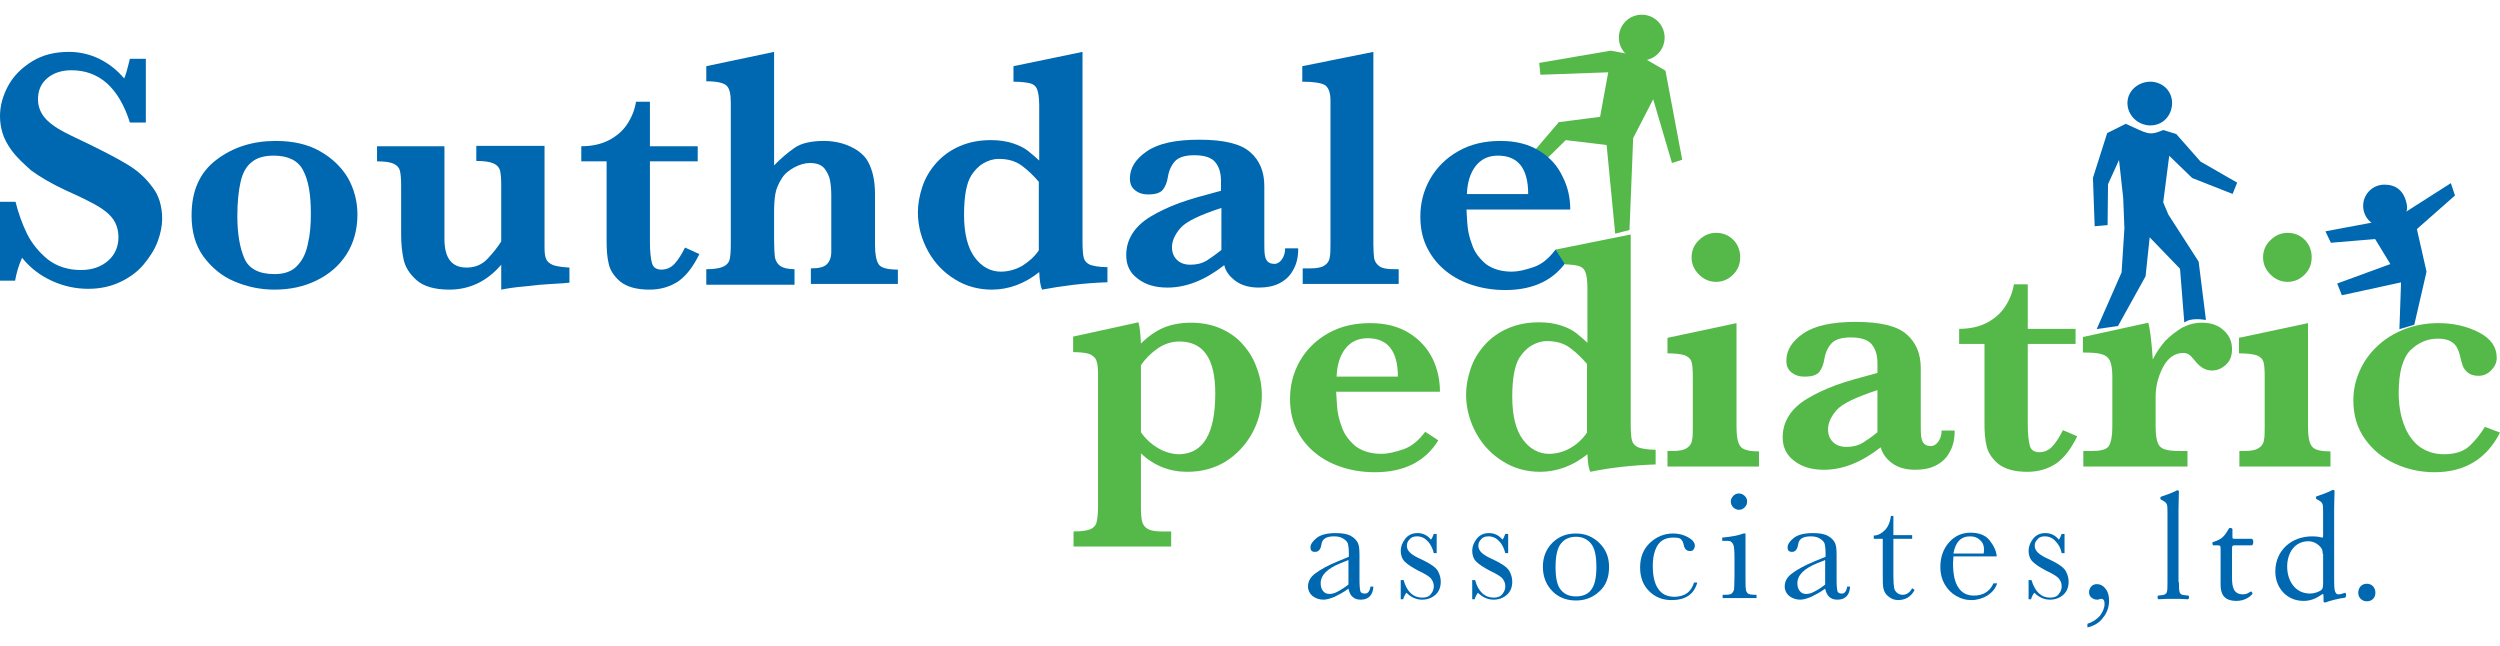 <?xml version="1.0" encoding="utf-8"?>
<!-- Generator: Adobe Illustrator 23.0.4, SVG Export Plug-In . SVG Version: 6.00 Build 0)  -->
<svg version="1.1" id="Layer_1" xmlns="http://www.w3.org/2000/svg" xmlns:xlink="http://www.w3.org/1999/xlink" x="0px" y="0px"
	 viewBox="0 0 612 158.2" style="enable-background:new 0 0 612 158.2;" xml:space="preserve">
<style type="text/css">
	.st0{fill:#0067B1;}
	.st1{fill:#0067B1;stroke:#0067B1;}
	.st2{fill:#0067B1;stroke:#0067B1;stroke-width:0.888;}
	.st3{fill:#0067B1;stroke:#0067B1;stroke-width:0.744;}
	.st4{fill:#54B948;}
</style>
<path class="st0" d="M335.5,143.6h0.7c-0.1,2.1-1.2,3.2-3.1,3.2c-0.8,0-1.5-0.2-2-0.7c-0.5-0.4-0.8-1.1-1-2c-1.2,0.9-2.4,1.5-3.4,2
	c-1,0.4-1.9,0.7-2.7,0.7c-1,0-1.9-0.3-2.7-0.9c-0.7-0.6-1.1-1.4-1.1-2.3c0-1.3,0.6-2.4,1.9-3.3c1.2-0.9,3-1.9,5.2-2.8l2.9-1.2v-0.8
	c0-1.1-0.1-1.8-0.2-2.3c-0.1-0.5-0.5-0.9-1.1-1.3c-0.6-0.4-1.3-0.6-2.3-0.6c-1.9,0-2.9,0.6-3.1,1.9c-0.2,1.3-0.7,1.9-1.6,1.9
	c-0.8,0-1.1-0.4-1.1-1.1c0-0.7,0.5-1.5,1.5-2.3c1-0.8,2.6-1.2,4.7-1.2c1.6,0,2.8,0.2,3.7,0.7c0.9,0.5,1.4,1.1,1.7,1.7
	c0.3,0.6,0.4,1.6,0.4,2.9v6.1c0,1.4,0.1,2.4,0.2,2.8c0.1,0.4,0.5,0.6,1,0.6C334.8,145.4,335.3,144.8,335.5,143.6z M330.1,137.1
	l-2,0.8c-3.2,1.3-4.8,2.9-4.8,4.9c0,0.8,0.2,1.4,0.6,1.9c0.4,0.5,0.9,0.7,1.6,0.7c0.6,0,1.3-0.2,2-0.6s1.6-0.9,2.6-1.7V137.1z"/>
<path class="st0" d="M342.9,146.9v-4.9h0.7c0.8,2.9,2.4,4.3,4.6,4.3c1,0,1.7-0.3,2.1-0.9c0.5-0.6,0.7-1.2,0.7-1.9
	c0-0.8-0.3-1.4-0.8-2c-0.5-0.5-1.5-1.1-3-1.8c-1.5-0.8-2.6-1.5-3.3-2.2c-0.7-0.7-1-1.6-1-2.7c0-1,0.4-2,1.1-2.9
	c0.7-0.9,1.7-1.4,3-1.4c1.3,0,2.4,0.5,3.3,1.6c0.2-0.2,0.4-0.6,0.7-1.4h0.7v4.7h-0.7c-0.3-1.1-0.7-2.1-1.5-2.9
	c-0.7-0.8-1.6-1.2-2.6-1.2c-0.8,0-1.4,0.2-1.8,0.7c-0.5,0.5-0.7,1-0.7,1.6c0,0.7,0.3,1.2,0.8,1.7c0.5,0.5,1.5,1.1,2.9,1.7
	c2.1,1,3.4,1.9,3.9,2.8c0.5,0.9,0.7,1.8,0.7,2.6c0,1.3-0.4,2.4-1.3,3.2c-0.9,0.8-2,1.2-3.3,1.2c-1.4,0-2.7-0.6-3.8-1.7
	c-0.3,0.4-0.6,0.9-0.8,1.6H342.9z"/>
<path class="st0" d="M360.4,146.9v-4.9h0.7c0.8,2.9,2.4,4.3,4.6,4.3c0.9,0,1.7-0.3,2.1-0.9c0.5-0.6,0.7-1.2,0.7-1.9
	c0-0.8-0.3-1.4-0.8-2c-0.5-0.5-1.5-1.1-3-1.8c-1.5-0.8-2.6-1.5-3.3-2.2c-0.7-0.7-1-1.6-1-2.7c0-1,0.4-2,1.1-2.9
	c0.7-0.9,1.7-1.4,3-1.4c1.3,0,2.4,0.5,3.3,1.6c0.2-0.2,0.4-0.6,0.7-1.4h0.7v4.7h-0.7c-0.3-1.1-0.7-2.1-1.5-2.9
	c-0.7-0.8-1.6-1.2-2.6-1.2c-0.8,0-1.4,0.2-1.8,0.7c-0.5,0.5-0.7,1-0.7,1.6c0,0.7,0.3,1.2,0.8,1.7c0.5,0.5,1.5,1.1,2.9,1.7
	c2.1,1,3.4,1.9,3.9,2.8c0.5,0.9,0.7,1.8,0.7,2.6c0,1.3-0.4,2.4-1.3,3.2c-0.9,0.8-2,1.2-3.3,1.2c-1.4,0-2.7-0.6-3.8-1.7
	c-0.3,0.4-0.6,0.9-0.8,1.6H360.4z"/>
<path class="st0" d="M377.7,138.7c0-2.3,0.8-4.3,2.3-5.8c1.6-1.6,3.5-2.3,5.8-2.3c2.3,0,4.2,0.8,5.8,2.4c1.6,1.6,2.3,3.5,2.3,5.8
	c0,2.6-0.8,4.6-2.4,6c-1.6,1.5-3.5,2.2-5.7,2.2c-2.2,0-4.2-0.7-5.7-2.2C378.5,143.2,377.7,141.2,377.7,138.7z M380.8,138.8
	c0,2.7,0.4,4.6,1.3,5.6c0.9,1.1,2.1,1.6,3.7,1.6c1.6,0,2.9-0.5,3.7-1.6c0.9-1.1,1.3-3,1.3-5.6c0-2.7-0.4-4.6-1.3-5.7
	c-0.9-1.1-2.1-1.7-3.7-1.7c-1.6,0-2.9,0.6-3.7,1.7C381.2,134.2,380.8,136.2,380.8,138.8z"/>
<path class="st0" d="M414.7,142.6h0.8c-0.8,2.9-2.9,4.3-6.3,4.3c-2.2,0-4-0.7-5.5-2.2c-1.5-1.5-2.2-3.4-2.2-5.8c0-2.5,0.8-4.5,2.4-6
	c1.6-1.5,3.5-2.3,5.7-2.3c1.3,0,2.5,0.3,3.6,0.9c1.1,0.6,1.7,1.3,1.7,2.1c0,0.3-0.1,0.6-0.3,0.9c-0.2,0.3-0.5,0.4-0.9,0.4
	c-0.8,0-1.3-0.5-1.5-1.4c-0.1-0.7-0.4-1.2-0.7-1.5c-0.3-0.3-0.9-0.4-1.9-0.4c-1.7,0-2.9,0.6-3.7,1.7c-0.8,1.2-1.3,2.9-1.3,5.2
	c0,2.4,0.4,4.3,1.3,5.6c0.9,1.4,2.3,2,4.1,2C412.5,146,414,144.9,414.7,142.6z"/>
<path class="st0" d="M427.3,130.6v10.6c0,1.6,0,2.6,0.1,3.1c0,0.4,0.2,0.7,0.5,1c0.3,0.2,0.9,0.3,1.7,0.3h0.4v0.8h-8.3v-0.8h0.6
	c0.9,0,1.5-0.1,1.7-0.4c0.3-0.3,0.4-0.6,0.5-0.9c0-0.4,0.1-1.4,0.1-3.1v-4.6c0-1.8-0.1-2.9-0.3-3.3c-0.2-0.4-0.4-0.6-0.7-0.8
	c-0.3-0.1-0.8-0.1-1.5-0.1h-0.5v-0.8c2.2-0.2,3.9-0.5,5.2-1H427.3z M423.7,122.8c0-0.5,0.2-1,0.6-1.4c0.4-0.4,0.8-0.6,1.4-0.6
	c0.5,0,1,0.2,1.4,0.6c0.4,0.4,0.6,0.8,0.6,1.4c0,0.5-0.2,1-0.6,1.4c-0.4,0.4-0.8,0.6-1.4,0.6c-0.5,0-1-0.2-1.4-0.6
	C423.9,123.8,423.7,123.3,423.7,122.8z"/>
<path class="st0" d="M452.2,143.6h0.7c-0.1,2.1-1.2,3.2-3.1,3.2c-0.8,0-1.5-0.2-2-0.7c-0.5-0.4-0.8-1.1-1-2c-1.2,0.9-2.4,1.5-3.4,2
	c-1,0.4-1.9,0.7-2.7,0.7c-1,0-1.9-0.3-2.7-0.9c-0.7-0.6-1.1-1.4-1.1-2.3c0-1.3,0.6-2.4,1.9-3.3c1.2-0.9,3-1.9,5.2-2.8l2.9-1.2v-0.8
	c0-1.1-0.1-1.8-0.2-2.3c-0.1-0.5-0.5-0.9-1.1-1.3c-0.6-0.4-1.3-0.6-2.3-0.6c-1.9,0-2.9,0.6-3.1,1.9c-0.2,1.3-0.7,1.9-1.5,1.9
	c-0.8,0-1.1-0.4-1.1-1.1c0-0.7,0.5-1.5,1.5-2.3c1-0.8,2.6-1.2,4.7-1.2c1.6,0,2.8,0.2,3.7,0.7c0.9,0.5,1.4,1.1,1.7,1.7
	c0.3,0.6,0.4,1.6,0.4,2.9v6.1c0,1.4,0.1,2.4,0.2,2.8c0.1,0.4,0.5,0.6,1,0.6C451.5,145.4,452,144.8,452.2,143.6z M446.8,137.1l-2,0.8
	c-3.2,1.3-4.8,2.9-4.8,4.9c0,0.8,0.2,1.4,0.6,1.9c0.4,0.5,0.9,0.7,1.6,0.7c0.6,0,1.3-0.2,2-0.6c0.8-0.4,1.6-0.9,2.6-1.7V137.1z"/>
<path class="st0" d="M468.1,131.9h-4.6v9.2c0,1.4,0.1,2.4,0.2,2.9c0.1,0.5,0.4,0.9,0.8,1.2c0.4,0.3,0.8,0.4,1.3,0.4
	c0.9,0,1.7-0.5,2.3-1.6l0.6,0.4c-0.4,0.8-0.9,1.4-1.7,1.9c-0.7,0.4-1.5,0.6-2.3,0.6c-0.9,0-1.7-0.3-2.3-0.8
	c-0.7-0.5-1.1-1.1-1.3-1.9c-0.2-0.7-0.2-1.9-0.2-3.7v-8.6h-2.2v-0.8c1,0,1.9-0.5,2.7-1.3c0.8-0.8,1.3-2,1.5-3.5h0.6v4.7h4.6V131.9z"
	/>
<path class="st0" d="M488.8,136.2h-10.6c0,0.7-0.1,1.3-0.1,1.6c0,2.7,0.4,4.7,1.3,6c0.8,1.3,2.1,2,3.8,2c2.3,0,3.9-1,4.8-3h0.9
	c-0.4,1.3-1.2,2.2-2.4,3c-1.2,0.7-2.5,1.1-3.9,1.1c-1.3,0-2.5-0.3-3.7-1c-1.1-0.6-2.1-1.6-2.8-2.8c-0.7-1.2-1.1-2.6-1.1-4.3
	c0-2.4,0.7-4.4,2.1-6c1.4-1.6,3.2-2.4,5.3-2.4c2,0,3.6,0.6,4.6,1.8C488.1,133.6,488.7,134.9,488.8,136.2z M485.6,135.5
	c0-0.3,0.1-0.5,0.1-0.8c0-1.1-0.3-1.9-1-2.5c-0.6-0.6-1.4-0.9-2.4-0.9c-2.3,0-3.6,1.4-4.1,4.2H485.6z"/>
<path class="st0" d="M496.6,146.9v-4.9h0.7c0.9,2.9,2.4,4.3,4.6,4.3c1,0,1.7-0.3,2.1-0.9c0.5-0.6,0.7-1.2,0.7-1.9
	c0-0.8-0.3-1.4-0.8-2c-0.5-0.5-1.5-1.1-3-1.8c-1.5-0.8-2.6-1.5-3.3-2.2c-0.7-0.7-1-1.6-1-2.7c0-1,0.4-2,1.1-2.9
	c0.7-0.9,1.7-1.4,3-1.4c1.3,0,2.4,0.5,3.3,1.6c0.2-0.2,0.4-0.6,0.7-1.4h0.7v4.7h-0.7c-0.2-1.1-0.7-2.1-1.5-2.9
	c-0.7-0.8-1.6-1.2-2.6-1.2c-0.8,0-1.4,0.2-1.8,0.7c-0.5,0.5-0.7,1-0.7,1.6c0,0.7,0.3,1.2,0.8,1.7c0.5,0.5,1.5,1.1,2.9,1.7
	c2.1,1,3.4,1.9,3.9,2.8c0.5,0.9,0.7,1.8,0.7,2.6c0,1.3-0.4,2.4-1.3,3.2c-0.9,0.8-2,1.2-3.3,1.2c-1.4,0-2.7-0.6-3.8-1.7
	c-0.3,0.4-0.6,0.9-0.8,1.6H496.6z"/>
<path class="st0" d="M511,153.6v-0.9c1.3-0.4,2.3-1.1,3.1-2c0.7-1,1.1-1.9,1.1-2.9c0-0.8-0.3-1.2-0.8-1.2c-0.1,0-0.3,0-0.5,0.1
	c-0.2,0.1-0.4,0.1-0.5,0.1c-0.6,0-1-0.2-1.4-0.5c-0.4-0.3-0.6-0.8-0.6-1.3c0-0.6,0.2-1,0.5-1.4c0.4-0.4,0.8-0.6,1.4-0.6
	c0.9,0,1.6,0.4,2.2,1.2c0.6,0.8,0.8,1.8,0.8,2.8c0,1.6-0.5,3-1.4,4.1C514,152.4,512.7,153.2,511,153.6z"/>
<g>
	<path class="st1" d="M588.7,50.2c0.5,2.6-2.4,4.9-5,4.9c-2.6,0-4.7-2.1-4.7-4.7c0-2.6,2.1-4.7,4.7-4.7
		C586.3,45.7,588.1,47,588.7,50.2z"/>
	<polygon class="st1" points="582.8,54.6 570,57 570.9,58.9 581.7,58 585.9,64.9 572.8,69.7 573.6,71.7 588.3,68.5 587.9,79.9 
		590.6,79.1 593.5,66.5 591.1,55.9 600.4,47.7 599.7,45.6 588.1,53 586.4,53.7 	"/>
</g>
<g>
	<path class="st2" d="M513.2,54.9l-0.4-11.3l3.4-10.7l4.2-2.1c5.1,2.3,5.6,3,9.2,1.5l2.9,0.9l5.9,6.7l8.7,5l-0.8,2l-9.4-3.7l-6.2-6
		l-1.6,12.4l1.3,3.1l7.4,11.5l1.7,13.6c-3-0.4-4.4,0.4-4.4,0.4l-1-12.6l-8.2-8.5l-1.1,10.4l-6.6,11.9l-4.2,0.6l5.8-13.2l0.7-10.9
		l-0.3-7.5L519,37.5l-3.4,7.5l-0.1,9.7L513.2,54.9z"/>
	<path class="st3" d="M531.3,26c-0.4,2.7-2.6,4.6-5.5,4.3c-2.9-0.4-4.9-2.9-4.6-5.6c0.3-2.7,3-4.6,5.8-4.3
		C530,20.8,531.7,23.3,531.3,26z"/>
</g>
<g>
	<g>
		<polyline class="st4" points="395.4,57.2 393.3,35.5 383.3,34.3 377.6,39.9 374.6,38.1 381.6,29.9 391.7,28.6 393.7,17.7 
			377.1,18.3 376.8,15.4 394.3,12.4 401.7,13.8 407.7,17.3 411.8,39.1 409.3,39.9 404.7,24.3 399.8,33.8 398.9,56.3 395.4,57.2 		
			"/>
	</g>
	<path class="st4" d="M407.5,9.2c0,3.1-2.5,5.6-5.6,5.6c-3.1,0-5.6-2.5-5.6-5.6c0-3.1,2.5-5.6,5.6-5.6C405,3.6,407.5,6.1,407.5,9.2z
		"/>
</g>
<g>
	<path class="st0" d="M39.7,53.6c0,1.7-0.4,3.6-1.1,5.5c-0.7,1.9-1.9,3.8-3.4,5.6c-1.5,1.8-3.4,3.2-5.7,4.3
		c-2.3,1.1-4.9,1.7-7.9,1.7c-3,0-5.9-0.6-8.8-1.9c-2.9-1.3-5.4-3.2-7.4-5.7c-0.9,2-1.4,3.9-1.7,5.6H0V49.4h3.8
		c0.7,2.8,1.6,5.3,2.8,7.8c1.2,2.4,2.9,4.5,5.1,6.3c2.2,1.7,4.9,2.6,8.1,2.6c2.8,0,5-0.8,6.7-2.3c1.7-1.5,2.5-3.5,2.5-5.8
		c0-1.3-0.3-2.5-0.8-3.5c-0.5-1-1.3-1.9-2.3-2.7c-1-0.8-2.3-1.6-4.1-2.5c-1.7-0.9-3.7-1.8-5.9-2.8c-3.4-1.6-6.1-3.2-8.3-4.8
		C5.7,40,4,38.4,2.9,36.9c-1.1-1.5-1.9-3-2.3-4.4C0.2,31.2,0,29.8,0,28.4c0-2.5,0.7-5,2-7.4c1.3-2.4,3.3-4.4,5.9-6
		c2.6-1.6,5.6-2.3,9-2.3c2.6,0,5.1,0.6,7.4,1.7c2.4,1.2,4.4,2.8,6.1,4.8c0.5-1.1,0.9-2.8,1.4-4.8h3.9v15.6h-3.9
		c-2.7-8.5-7.5-12.8-14.3-12.8c-2.5,0-4.5,0.7-6,2c-1.5,1.3-2.2,3-2.2,5.1c0,1.6,0.5,3,1.4,4.2c0.9,1.2,2.2,2.2,3.7,3.1
		c1.5,0.9,4,2.1,7.4,3.7c4.1,2,7.3,3.7,9.6,5.1c2.3,1.4,4.3,3.2,5.9,5.4C38.9,47.8,39.7,50.5,39.7,53.6z"/>
	<path class="st0" d="M87.5,52.5c0,3.7-0.9,7-2.7,9.8c-1.8,2.8-4.3,4.9-7.4,6.4c-3.1,1.5-6.5,2.2-10.2,2.2c-3.5,0-6.7-0.7-9.8-2
		c-3.1-1.3-5.6-3.4-7.6-6.1c-2-2.8-2.9-6.1-2.9-10.1c0-6,2-10.5,6.1-13.6c4.1-3.1,8.9-4.6,14.5-4.6c4.2,0,7.8,0.8,10.8,2.5
		c3,1.7,5.3,3.9,6.9,6.6C86.7,46.3,87.5,49.3,87.5,52.5z M76.1,52.3c0-4.7-0.6-8.2-1.9-10.6c-1.2-2.4-3.7-3.6-7.2-3.6
		c-2.3,0-4.1,0.5-5.4,1.6c-1.3,1-2.2,2.6-2.7,4.8c-0.5,2.2-0.8,5-0.8,8.4c0,4.3,0.6,7.7,1.7,10.3c1.1,2.6,3.6,3.9,7.4,3.9
		c2.5,0,4.4-0.7,5.7-2.2c1.3-1.4,2.1-3.2,2.5-5.4C75.9,57.5,76.1,55,76.1,52.3z"/>
	<path class="st0" d="M139.4,69.2c-0.8,0.1-2.2,0.2-4.2,0.3c-2,0.1-4.2,0.3-6.6,0.6c-2.5,0.2-4.4,0.5-5.9,0.8v-6.1
		c-3.5,4.1-7.8,6.1-12.7,6.1c-3.6,0-6.3-0.8-8-2.3c-1.7-1.5-2.8-3.2-3.2-5.1c-0.4-1.9-0.6-3.8-0.6-6V45.4c0-1.6-0.1-2.8-0.3-3.6
		c-0.2-0.8-0.7-1.3-1.5-1.7s-2.2-0.6-4.1-0.6v-3.7h16.5v22.7c0,4.7,1.8,7,5.4,7c2.1,0,3.8-0.7,5.2-2.2c1.4-1.5,2.5-2.9,3.3-4.2V45.4
		c0-1.7-0.1-2.9-0.3-3.7c-0.2-0.7-0.7-1.3-1.6-1.7c-0.9-0.4-2.3-0.6-4.2-0.6v-3.7h16.7v24.8c0,1.3,0.1,2.3,0.4,2.9
		c0.2,0.6,0.8,1.1,1.7,1.5c0.9,0.3,2.2,0.5,4,0.6V69.2z"/>
	<path class="st0" d="M171.2,62.2c-1.5,3.1-3.2,5.3-5.2,6.7c-2,1.3-4.3,2-7,2c-3.2,0-5.6-0.7-7.2-2c-1.5-1.3-2.5-2.8-2.8-4.4
		c-0.4-1.6-0.5-3.5-0.5-5.5V39.5h-6.2v-3.7c2.6,0,4.9-0.5,6.8-1.5c1.9-1,3.4-2.3,4.5-4c1.1-1.7,1.8-3.5,2.1-5.4h3.4v10.9h11.7v3.7
		h-11.7v19.7c0,2.4,0.2,4.1,0.5,5.2c0.3,1.1,1.1,1.6,2.3,1.6c1.3,0,2.4-0.5,3.3-1.5c0.9-1,1.7-2.3,2.5-3.9L171.2,62.2z"/>
	<path class="st0" d="M219.7,69.5h-21.2v-3.8c1.9,0,3.2-0.3,3.9-1c0.7-0.7,1.1-1.7,1.1-3V47.9c0-1.4-0.1-2.6-0.3-3.7
		c-0.2-1.1-0.7-2.1-1.4-3c-0.8-0.9-2-1.3-3.5-1.3c-1.3,0-2.6,0.4-3.9,1.1c-1.3,0.7-2.4,1.6-3.1,2.8c-0.8,1.3-1.3,2.5-1.5,3.7
		c-0.2,1.2-0.3,2.6-0.3,4.2v7.1c0,1.9,0.1,3.3,0.2,4.2c0.2,0.9,0.6,1.6,1.3,2.1c0.7,0.5,1.9,0.8,3.5,0.8v3.8h-21.6v-3.8
		c1.8,0,3.2-0.2,4.1-0.6c0.9-0.4,1.4-1,1.6-1.7c0.2-0.8,0.3-2,0.3-3.7V25.1c0-2.1-0.3-3.4-1-4.1c-0.7-0.7-2.3-1.1-5-1.1v-3.7
		l16.6-3.5v27.8c1.6-1.7,3.3-3.1,5-4.3c1.7-1.2,4.2-1.7,7.3-1.7c1.4,0,2.9,0.2,4.3,0.6c1.4,0.4,2.7,1,3.9,1.8c1.1,0.8,2,1.7,2.5,2.7
		c1.1,2,1.7,4.6,1.7,7.9v12.4c0,2.3,0.3,3.9,0.9,4.8c0.6,0.9,2.2,1.3,4.7,1.3V69.5z"/>
	<path class="st0" d="M271,69.1c-5.8,0.2-11.1,0.9-15.9,1.8c-0.4-0.8-0.6-2.2-0.7-4.3c-3.5,2.8-7.4,4.3-11.6,4.3
		c-3.2,0-6.3-0.8-9-2.5c-2.8-1.7-5-4-6.6-6.9c-1.6-2.9-2.5-6.1-2.5-9.5c0-2.1,0.4-4.2,1.1-6.3c0.7-2.1,1.8-4,3.4-5.8
		c1.5-1.7,3.4-3.1,5.7-4.1c2.3-1,4.8-1.5,7.7-1.5c2.1,0,3.9,0.3,5.4,0.8c1.5,0.5,2.7,1.1,3.6,1.8c0.9,0.7,1.8,1.5,2.8,2.4V25.8
		c0-1.8-0.2-3.1-0.5-3.9c-0.3-0.8-0.9-1.3-1.7-1.5c-0.8-0.2-2.2-0.4-4.1-0.4v-3.8l16.9-3.5v46.3c0,2,0.1,3.4,0.3,4.1
		c0.2,0.8,0.7,1.3,1.5,1.7c0.8,0.3,2.3,0.6,4.3,0.6V69.1z M254.3,61.3V44.5c-1.2-1.4-2.5-2.7-4.1-3.9c-1.6-1.2-3.5-1.7-5.7-1.7
		c-1.4,0-2.6,0.4-3.8,1.1c-1.2,0.7-2.1,1.7-2.9,2.9c-1.2,1.9-1.8,5.1-1.8,9.7c0,4.6,0.9,8.1,2.6,10.4c1.7,2.3,3.9,3.5,6.4,3.5
		c1.8,0,3.6-0.5,5.2-1.4C251.8,64.1,253.2,62.9,254.3,61.3z"/>
	<path class="st0" d="M317.8,60.9c0,2.1-0.4,3.8-1.3,5.3c-0.8,1.5-2,2.5-3.4,3.2c-1.4,0.7-3.1,1-4.9,1c-2.3,0-4.2-0.5-5.7-1.6
		c-1.5-1.1-2.5-2.4-2.8-3.9c-4.6,3.6-9.2,5.5-13.9,5.5c-3,0-5.4-0.7-7.3-2.2c-1.9-1.4-2.8-3.3-2.8-5.7c0-2,0.5-3.7,1.5-5.3
		c1-1.6,2.5-3,4.5-4.2c2-1.2,4.3-2.3,7-3.3c2.7-1,6.1-1.9,10.2-3v-2.4c0-2-0.5-3.5-1.4-4.6c-0.9-1.1-2.6-1.7-5.1-1.7
		c-2.1,0-3.6,0.4-4.6,1.3c-0.9,0.9-1.6,2.2-1.9,4c-0.2,1.3-0.6,2.3-1.2,3.1c-0.6,0.8-1.8,1.2-3.7,1.2c-1.2,0-2.2-0.3-3.1-1
		c-0.9-0.7-1.3-1.6-1.3-2.9c0-2.6,1.4-4.8,4.2-6.7c2.8-1.9,7-2.8,12.8-2.8c6,0,10.2,1,12.5,3.1c2.3,2,3.4,4.8,3.4,8.2v13.1
		c0,1.7,0,2.9,0.1,3.6c0.1,0.8,0.3,1.4,0.7,1.8c0.4,0.4,0.9,0.6,1.7,0.6c0.7,0,1.3-0.4,1.8-1.1c0.5-0.7,0.8-1.6,0.8-2.7H317.8z
		 M299,61.2V50.9c-5.2,1.7-8.6,3.3-10,4.9c-1.4,1.6-2.1,3.2-2.1,4.7c0,1.3,0.4,2.3,1.2,3.1c0.8,0.8,1.9,1.2,3.3,1.2
		c1.5,0,2.8-0.3,4-1C296.5,63.1,297.7,62.2,299,61.2z"/>
	<path class="st0" d="M342.6,69.5h-23.7v-3.8h1.8c1.6,0,2.8-0.2,3.5-0.7c0.7-0.4,1.2-1.1,1.3-1.9c0.2-0.8,0.2-2,0.2-3.5V24.6
		c0-2-0.5-3.2-1.4-3.8c-0.9-0.5-2.7-0.8-5.5-0.8v-3.8l17.4-3.5v47.1c0,1.5,0.1,2.7,0.2,3.5c0.2,0.8,0.6,1.4,1.3,1.9
		c0.7,0.5,1.9,0.7,3.5,0.7h1.2V69.5z"/>
	<path class="st0" d="M384.4,51.3h-25.4c0,0.5,0.1,1.7,0.2,3.4c0.1,1.7,0.5,3.5,1.2,5.3c0.6,1.8,1.8,3.3,3.3,4.6
		c1.6,1.2,3.7,1.9,6.4,1.9c1.5,0,3.2-0.4,5.3-1.1c2.1-0.7,3.8-2.2,5.4-4.3l3.2,2.1c-3.2,5.2-8.4,7.8-15.5,7.8c-3.2,0-6-0.5-8.6-1.4
		c-2.6-0.9-4.8-2.2-6.6-3.8c-1.8-1.6-3.2-3.5-4.2-5.7c-1-2.2-1.4-4.6-1.4-7.1c0-3.3,0.8-6.4,2.4-9.2c1.6-2.8,3.9-5.1,6.9-6.8
		s6.4-2.5,10.3-2.5c3.8,0,6.9,0.8,9.5,2.4c2.6,1.6,4.5,3.7,5.7,6.3C383.8,45.7,384.4,48.4,384.4,51.3z M374.1,47.5
		c0-6.3-2.5-9.4-7.4-9.4c-2.4,0-4.2,0.9-5.5,2.6c-1.3,1.7-2,4-2.1,6.8H374.1z"/>
</g>
<g>
	<path class="st4" d="M308.9,96.7c0,3.4-0.8,6.5-2.4,9.4c-1.6,2.9-3.8,5.2-6.5,6.9c-2.8,1.7-5.9,2.5-9.4,2.5
		c-4.3,0-8.1-1.5-11.3-4.5v13.2c0,1.6,0.1,2.7,0.3,3.5c0.2,0.8,0.7,1.4,1.4,1.8c0.7,0.4,1.8,0.6,3.4,0.6h2.3v3.7h-23.9v-3.7
		c1.9,0,3.2-0.2,4-0.5c0.8-0.3,1.4-0.9,1.6-1.6c0.2-0.8,0.4-2,0.4-3.8V91.8c0-1.6-0.1-2.8-0.4-3.5c-0.2-0.7-0.8-1.2-1.6-1.6
		c-0.8-0.3-2.2-0.5-4.1-0.5v-3.8l16-3.5c0.3,1.1,0.5,2.8,0.6,5.2c1.8-1.8,3.7-3.1,5.6-3.9c1.9-0.8,4.2-1.2,6.7-1.2
		c2.7,0,5.2,0.5,7.4,1.5c2.2,1,4,2.3,5.4,4c1.5,1.7,2.6,3.6,3.3,5.7C308.5,92.3,308.9,94.5,308.9,96.7z M297.5,96.3
		c0-8.5-2.9-12.7-8.8-12.7c-1.9,0-3.7,0.6-5.3,1.7c-1.6,1.1-3,2.5-4.1,4.1v16.4c1.1,1.6,2.5,2.9,4.2,3.9c1.7,1,3.5,1.5,5.3,1.5
		C294.6,111,297.5,106.1,297.5,96.3z"/>
	<path class="st4" d="M352.5,95.9h-25.4c0,0.5,0.1,1.7,0.2,3.4c0.1,1.7,0.5,3.5,1.2,5.3c0.6,1.8,1.8,3.3,3.3,4.6
		c1.6,1.2,3.7,1.9,6.4,1.9c1.5,0,3.2-0.4,5.3-1.1c2.1-0.7,3.8-2.2,5.4-4.3l3.2,2.1c-3.2,5.2-8.4,7.8-15.5,7.8c-3.2,0-6-0.5-8.6-1.4
		c-2.6-0.9-4.8-2.2-6.6-3.8c-1.8-1.6-3.2-3.5-4.2-5.7c-1-2.2-1.4-4.6-1.4-7.1c0-3.3,0.8-6.4,2.4-9.2c1.6-2.8,3.9-5.1,6.9-6.8
		c3-1.7,6.4-2.5,10.3-2.5c3.8,0,6.9,0.8,9.5,2.4c2.6,1.6,4.5,3.7,5.8,6.3C351.9,90.3,352.5,93,352.5,95.9z M342.2,92.2
		c0-6.3-2.5-9.4-7.4-9.4c-2.4,0-4.2,0.9-5.5,2.6c-1.3,1.7-2,4-2.1,6.8H342.2z"/>
	<path class="st4" d="M405.2,113.7c-5.8,0.2-11.1,0.8-15.9,1.8c-0.4-0.8-0.6-2.2-0.7-4.3c-3.5,2.8-7.4,4.3-11.6,4.3
		c-3.2,0-6.3-0.8-9-2.5c-2.8-1.7-5-4-6.6-6.9c-1.6-2.9-2.5-6.1-2.5-9.5c0-2.1,0.4-4.2,1.1-6.3c0.7-2.1,1.8-4,3.4-5.8
		c1.5-1.7,3.4-3.1,5.7-4.1c2.3-1,4.8-1.5,7.7-1.5c2.1,0,3.9,0.3,5.4,0.8c1.5,0.5,2.7,1.1,3.6,1.8c0.9,0.7,1.8,1.5,2.8,2.4V70.5
		c0-1.8-0.2-3.2-0.5-3.9c-0.3-0.8-0.9-1.3-1.7-1.5c-0.8-0.2-1.4-0.3-3.3-0.4l-2.3-3.6l18.4-3.7v46.3c0,2,0.1,3.4,0.3,4.1
		c0.2,0.8,0.7,1.3,1.5,1.7c0.8,0.3,2.3,0.6,4.3,0.6V113.7z M388.5,105.9V89.1c-1.2-1.4-2.5-2.7-4.1-3.9c-1.6-1.2-3.5-1.7-5.7-1.7
		c-1.4,0-2.6,0.4-3.8,1.1c-1.2,0.7-2.1,1.7-2.9,2.9c-1.2,1.9-1.8,5.1-1.8,9.7c0,4.6,0.9,8.1,2.6,10.4c1.7,2.3,3.9,3.5,6.4,3.5
		c1.8,0,3.6-0.5,5.2-1.4C386,108.8,387.4,107.5,388.5,105.9z"/>
	<path class="st4" d="M430.6,114.2h-22.4v-3.8h1.2c1.6,0,2.8-0.2,3.5-0.7c0.7-0.4,1.2-1.1,1.3-1.9c0.2-0.8,0.2-2,0.2-3.5V92.2
		c0-1.7-0.1-2.9-0.3-3.6c-0.2-0.7-0.7-1.2-1.6-1.6c-0.9-0.3-2.3-0.5-4.3-0.5v-3.8l16.9-3.6v25.4c0,2.3,0.3,3.9,0.9,4.7
		c0.6,0.9,2.1,1.3,4.6,1.3V114.2z M426,63c0,1.7-0.6,3.1-1.7,4.2c-1.2,1.2-2.6,1.8-4.2,1.8c-1.6,0-3-0.6-4.2-1.8
		c-1.2-1.2-1.8-2.6-1.8-4.2c0-1.6,0.6-3.1,1.8-4.2c1.2-1.2,2.6-1.8,4.2-1.8c1.7,0,3.1,0.6,4.2,1.7C425.4,59.8,426,61.3,426,63z"/>
	<path class="st4" d="M478.5,105.5c0,2.1-0.4,3.8-1.3,5.3c-0.8,1.5-2,2.5-3.4,3.2c-1.4,0.7-3.1,1-4.9,1c-2.3,0-4.2-0.5-5.7-1.6
		c-1.5-1.1-2.4-2.4-2.8-3.9c-4.6,3.6-9.2,5.5-13.9,5.5c-3,0-5.4-0.7-7.3-2.2c-1.9-1.4-2.8-3.4-2.8-5.7c0-2,0.5-3.7,1.5-5.3
		c1-1.6,2.5-3,4.5-4.2c2-1.2,4.3-2.3,7-3.3c2.7-1,6.1-1.9,10.2-3v-2.4c0-2-0.5-3.5-1.4-4.6c-0.9-1.1-2.6-1.7-5.1-1.7
		c-2.1,0-3.6,0.4-4.6,1.3c-0.9,0.9-1.6,2.2-1.9,4c-0.2,1.3-0.6,2.3-1.2,3.1c-0.6,0.8-1.8,1.2-3.7,1.2c-1.2,0-2.2-0.3-3.1-1
		c-0.9-0.7-1.3-1.6-1.3-2.9c0-2.6,1.4-4.8,4.2-6.7c2.8-1.9,7-2.8,12.8-2.8c6,0,10.2,1,12.5,3.1c2.3,2,3.4,4.8,3.4,8.2v13.1
		c0,1.7,0,2.9,0.1,3.6c0.1,0.8,0.3,1.4,0.7,1.8c0.4,0.4,0.9,0.6,1.7,0.6c0.7,0,1.3-0.4,1.8-1.1c0.5-0.7,0.8-1.6,0.8-2.7H478.5z
		 M459.6,105.8V95.5c-5.2,1.7-8.6,3.3-10,4.9c-1.4,1.6-2.1,3.2-2.1,4.7c0,1.3,0.4,2.3,1.2,3.1c0.8,0.8,1.9,1.2,3.3,1.2
		c1.5,0,2.8-0.3,4-1C457.1,107.7,458.3,106.9,459.6,105.8z"/>
	<path class="st4" d="M508.5,106.8c-1.5,3.1-3.2,5.3-5.2,6.7c-2,1.3-4.3,2-7,2c-3.2,0-5.6-0.7-7.2-2c-1.5-1.3-2.5-2.8-2.8-4.4
		c-0.4-1.6-0.5-3.5-0.5-5.5V84.2h-6.2v-3.7c2.6,0,4.9-0.5,6.8-1.5c1.9-1,3.4-2.3,4.5-4c1.1-1.7,1.8-3.5,2.1-5.4h3.4v10.9h11.7v3.7
		h-11.7v19.7c0,2.4,0.2,4.1,0.5,5.2c0.3,1.1,1.1,1.6,2.3,1.6c1.3,0,2.4-0.5,3.3-1.5c0.9-1,1.7-2.3,2.5-3.9L508.5,106.8z"/>
	<path class="st4" d="M546.4,85.5c0,1.6-0.5,2.9-1.5,3.8c-1,0.9-2.1,1.4-3.4,1.4c-1.6,0-2.9-0.8-4.1-2.3c-0.6-0.7-1-1.2-1.4-1.5
		c-0.4-0.3-0.9-0.5-1.5-0.5c-2.1,0-3.8,1.2-5,3.5c-1.2,2.3-1.8,4.7-1.8,7.3v7.2c0,2.3,0.3,3.9,0.9,4.7c0.6,0.9,2.2,1.3,4.7,1.3h2.2
		v3.8h-25.5v-3.8h2.1c2.3,0,3.7-0.4,4.2-1.3c0.5-0.9,0.8-2.4,0.8-4.7V92.3c0-1.8-0.2-3.2-0.6-4c-0.4-0.8-1-1.3-2-1.6
		c-1-0.3-2.5-0.4-4.6-0.4v-3.8l16-3.5c0.4,1.4,0.8,4.4,1.1,9c0.8-1.6,1.8-3.1,3-4.5c1.3-1.3,2.7-2.4,4.2-3.3
		c1.6-0.8,3.1-1.2,4.8-1.2c2.3,0,4,0.6,5.4,1.9C545.8,82.2,546.4,83.7,546.4,85.5z"/>
	<path class="st4" d="M570.6,114.2h-22.4v-3.8h1.2c1.6,0,2.8-0.2,3.5-0.7c0.7-0.4,1.2-1.1,1.3-1.9c0.2-0.8,0.2-2,0.2-3.5V92.2
		c0-1.7-0.1-2.9-0.3-3.6c-0.2-0.7-0.7-1.2-1.6-1.6c-0.9-0.3-2.3-0.5-4.4-0.5v-3.8l16.9-3.6v25.4c0,2.3,0.3,3.9,0.9,4.7
		c0.6,0.9,2.1,1.3,4.6,1.3V114.2z M565.9,63c0,1.7-0.6,3.1-1.7,4.2c-1.2,1.2-2.6,1.8-4.2,1.8c-1.6,0-3-0.6-4.2-1.8
		c-1.2-1.2-1.8-2.6-1.8-4.2c0-1.6,0.6-3.1,1.8-4.2c1.2-1.2,2.6-1.8,4.2-1.8c1.7,0,3.1,0.6,4.2,1.7C565.3,59.8,565.9,61.3,565.9,63z"
		/>
	<path class="st4" d="M612,105.9c-3.3,6.5-8.7,9.7-16,9.7c-3.4,0-6.7-0.7-9.7-2.1c-3.1-1.4-5.5-3.4-7.4-6.1
		c-1.9-2.7-2.8-5.8-2.8-9.4c0-2.5,0.5-4.8,1.5-7.1c1-2.3,2.4-4.3,4.3-6.1c1.9-1.8,4.1-3.2,6.7-4.2c2.6-1,5.4-1.5,8.3-1.5
		c3.8,0,7.1,0.8,10,2.3c2.9,1.5,4.3,3.6,4.3,6.2c0,1.2-0.5,2.2-1.4,3.1c-0.9,0.9-1.9,1.3-3.1,1.3c-1.1,0-2-0.3-2.6-0.8
		c-0.6-0.5-1-1.1-1.2-1.6c-0.2-0.6-0.5-1.5-0.8-2.9c-0.4-1.4-0.9-2.3-1.8-2.9c-0.8-0.6-2-0.9-3.5-0.9c-2.5,0-4.7,0.9-6.7,2.8
		c-1.9,1.9-2.9,5.4-2.9,10.5c0,2.7,0.4,5.3,1.2,7.5c0.8,2.3,2,4.1,3.7,5.5c1.7,1.3,3.8,2,6.2,2c2.7,0,4.8-0.7,6.2-2
		c1.4-1.3,2.7-2.9,3.8-4.7L612,105.9z"/>
</g>
<g>
	<path class="st0" d="M533.4,142.5c0,2.7,0.1,3.1,1.4,3.2l0.9,0.1c0.3,0.2,0.2,0.8-0.1,0.9c-1.2-0.1-2.3-0.1-3.6-0.1
		c-1.3,0-2.5,0-3.6,0.1c-0.3-0.1-0.3-0.7-0.1-0.9l0.9-0.1c1.4-0.2,1.4-0.6,1.4-3.2v-16.9c0-2.2,0-2.4-1.2-3.1l-0.4-0.2
		c-0.2-0.1-0.2-0.6,0-0.7c0.9-0.3,2.7-0.9,4-1.6c0.1,0,0.3,0.1,0.4,0.2c0,1.1-0.1,3-0.1,4.6V142.5z"/>
	<path class="st0" d="M547.1,133.5c-0.6,0-0.7,0.1-0.7,0.9v7c0,2.2,0.3,4.1,2.7,4.1c0.4,0,0.7-0.1,1-0.2c0.3-0.1,0.8-0.5,0.9-0.5
		c0.3,0,0.4,0.4,0.4,0.6c-0.7,0.8-2,1.7-3.9,1.7c-3.2,0-3.9-1.8-3.9-4v-8.5c0-1,0-1.1-0.8-1.1h-1c-0.2-0.1-0.3-0.6-0.1-0.8
		c1.1-0.3,2-0.8,2.4-1.2c0.5-0.4,1.2-1.5,1.6-2.2c0.2-0.1,0.6-0.1,0.8,0.2v1.7c0,0.7,0,0.7,0.7,0.7h4.1c0.4,0.3,0.4,1.3,0,1.6H547.1
		z"/>
	<path class="st0" d="M571.4,141.2c0,2.9,0,4.3,1.1,4.3c0.4,0,1-0.2,1.6-0.4c0.3,0.1,0.3,1,0,1.2c-1.6,0.2-3.9,0.8-4.9,1.2
		c-0.2,0-0.4-0.1-0.4-0.3v-0.6c0-0.6,0-1-0.1-1.2h-0.1c-1.6,1.1-2.9,1.7-4.7,1.7c-4.1,0-6.9-3.2-6.9-7.2c0-5.2,4-8.6,9-8.6
		c1.3,0,2.1,0.2,2.5,0.3c0.2,0,0.2-0.2,0.2-0.5v-5.6c0-2.2,0-2.4-1.2-3.1l-0.4-0.2c-0.2-0.1-0.2-0.6,0-0.7c0.9-0.3,2.7-0.9,4-1.6
		c0.1,0,0.3,0.1,0.4,0.2c0,1.1-0.1,3-0.1,4.6V141.2z M568.6,135.6c0-0.7-0.1-1.1-0.4-1.5c-0.6-0.8-1.7-1.6-3.1-1.6
		c-3.4,0-5.2,2.9-5.2,6.2c0,3.4,1.9,6.6,5.6,6.6c1,0,2.3-0.4,2.9-1c0.2-0.2,0.3-0.8,0.3-1.4V135.6z"/>
	<path class="st0" d="M577.3,145.1c0-1.3,0.9-2.2,2.1-2.2c1.3,0,2.1,1,2.1,2.2c0,1.2-0.8,2.1-2.1,2.1
		C578.3,147.2,577.3,146.4,577.3,145.1z"/>
</g>
</svg>
